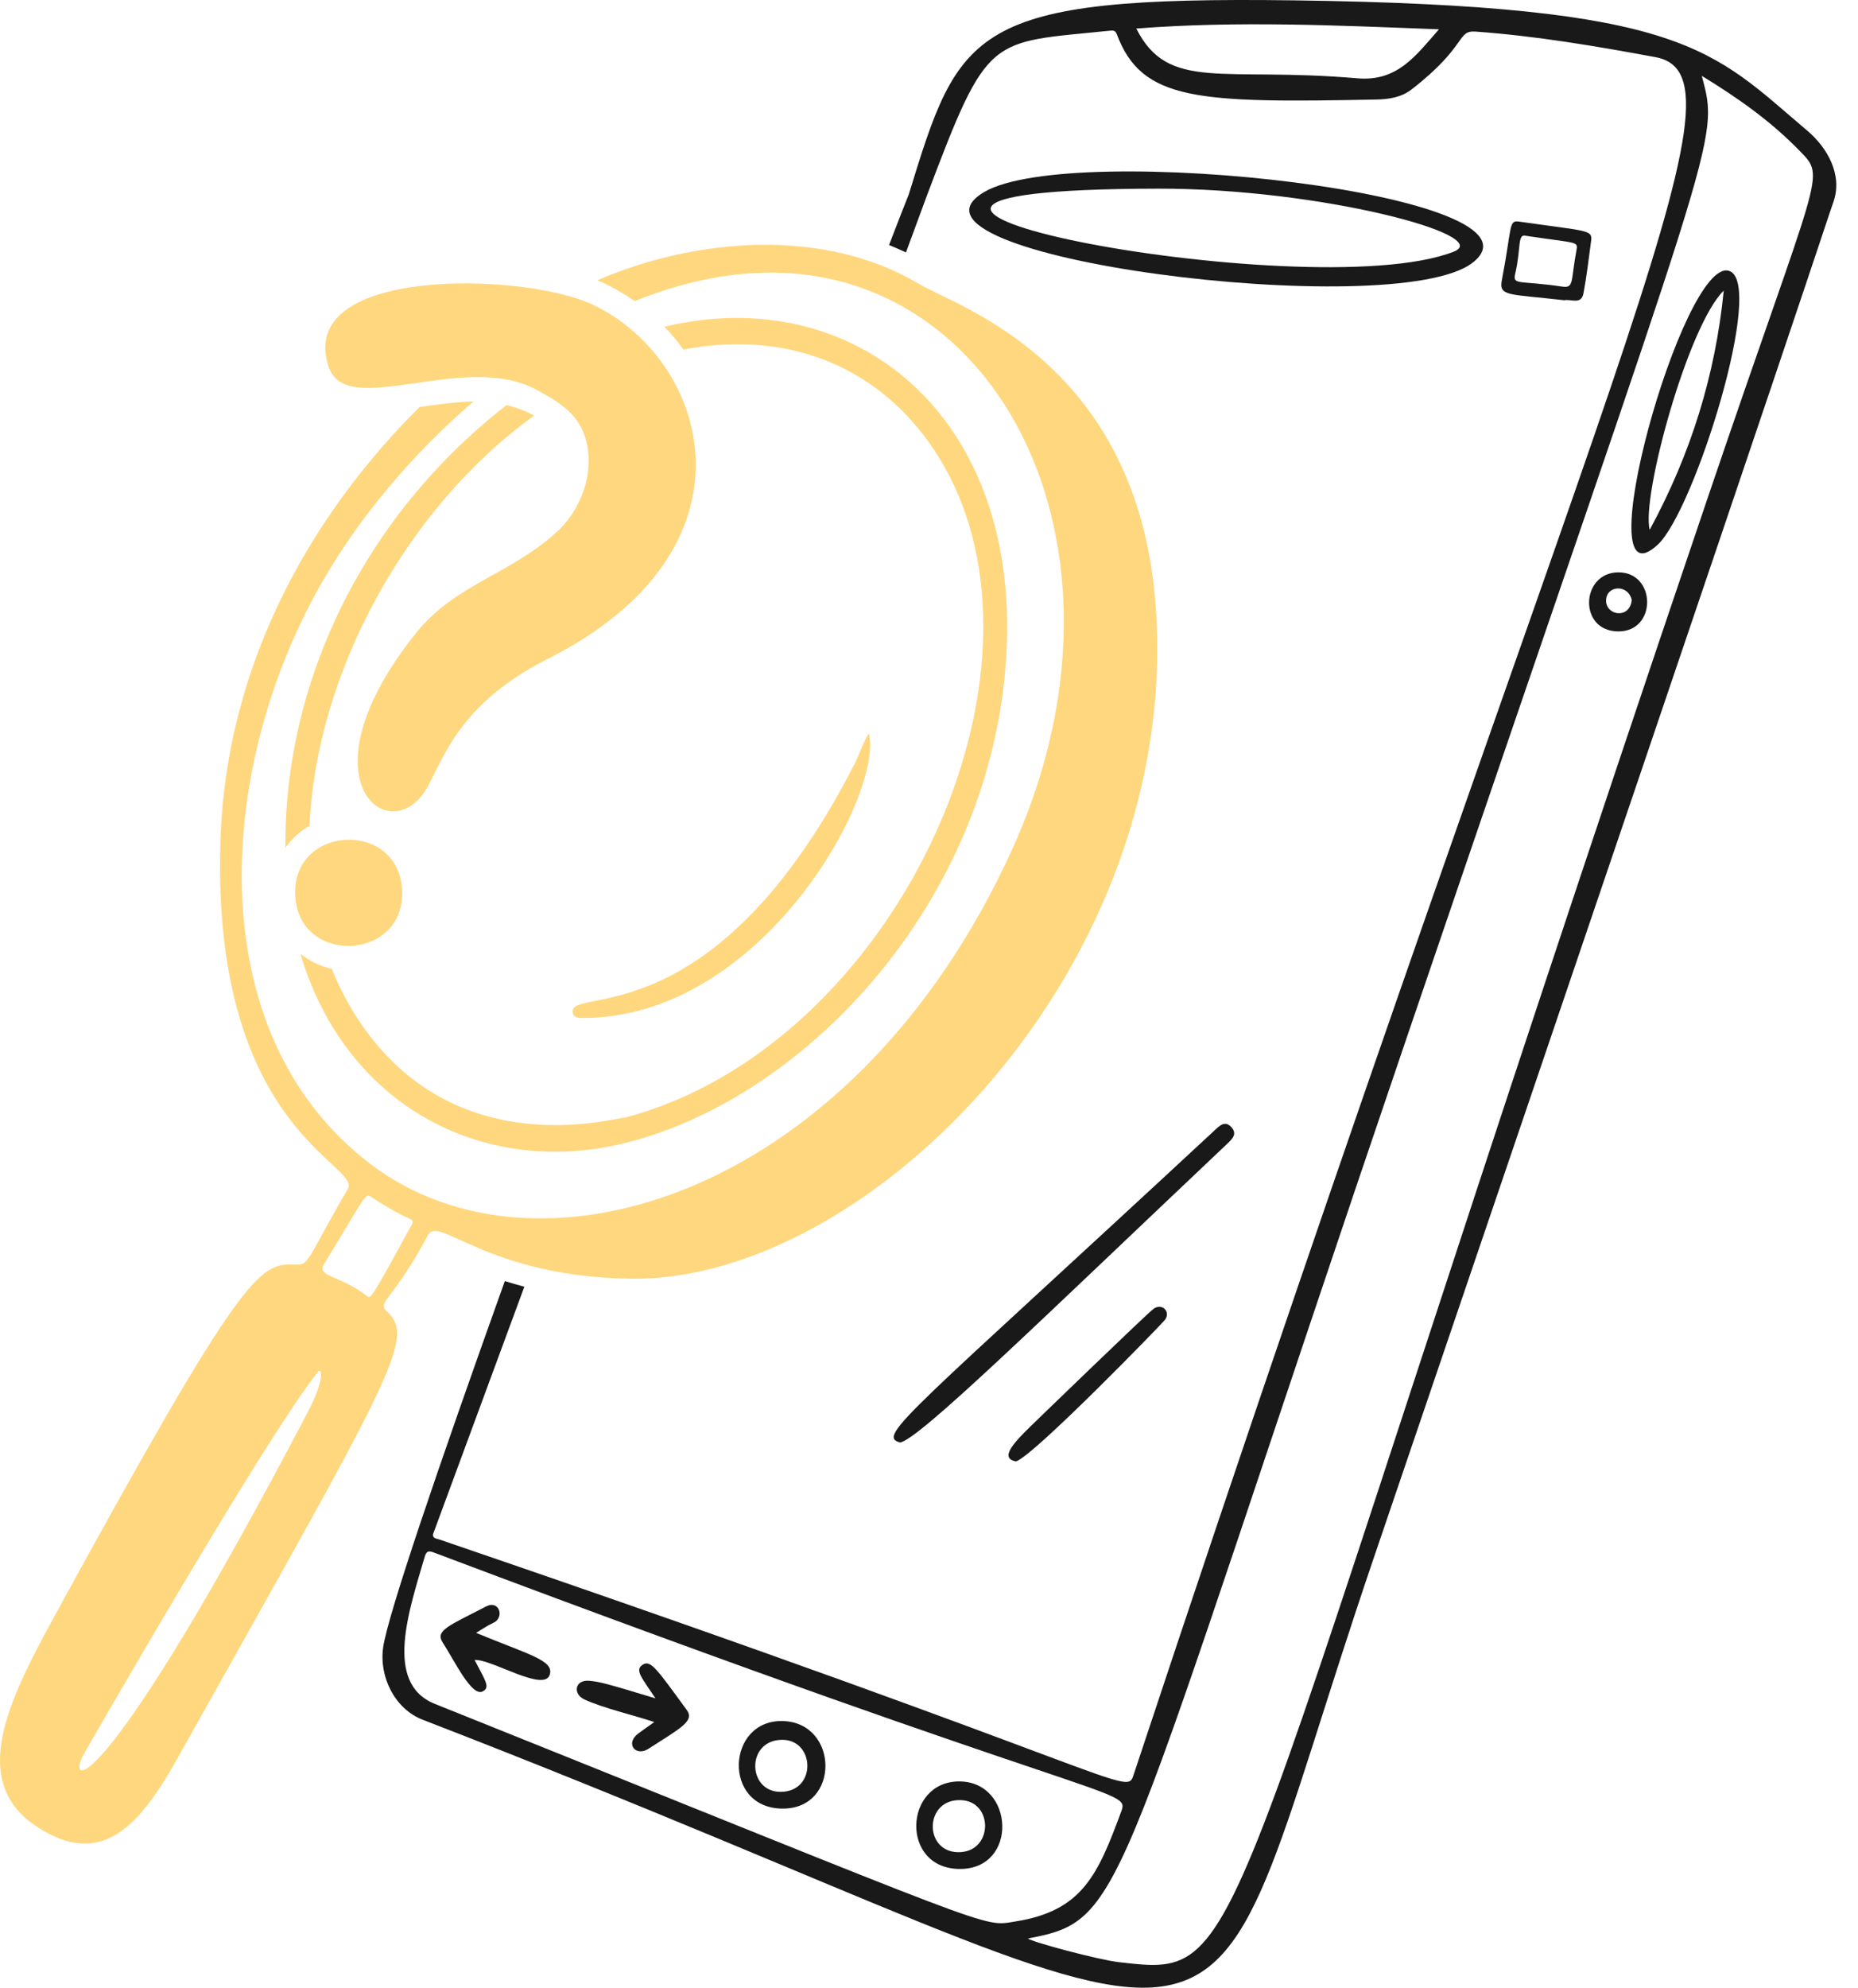 <svg width="72" height="77" viewBox="0 0 72 77" fill="none" xmlns="http://www.w3.org/2000/svg">
<path d="M70.043 5.069C66.322 1.926 65.377 0.22 50.162 0.014C37.576 -0.156 37.181 1.142 35.217 7.53C35.083 7.858 34.821 8.532 34.452 9.492C34.686 9.586 34.903 9.683 35.107 9.779L35.911 7.598C38.306 1.247 38.297 1.675 43.03 1.187C43.147 1.175 43.228 1.191 43.276 1.321C44.243 3.918 46.419 3.991 53.332 3.856C53.815 3.846 54.301 3.776 54.707 3.46C56.885 1.767 56.439 1.17 57.182 1.224C59.528 1.393 61.842 1.786 64.152 2.214C68.141 2.952 62.215 13.585 43.946 68.701C43.622 69.679 44.302 68.95 17.049 59.645C16.908 59.597 16.692 59.6 16.816 59.336L20.319 49.845C20.052 49.775 19.8 49.701 19.563 49.626C16.956 56.907 15.028 62.562 14.848 63.815C14.684 64.962 15.302 66.204 16.381 66.62C50.829 79.933 45.53 82.982 53.209 60.428C71.108 7.853 70.525 9.323 71.049 7.819C71.418 6.761 70.795 5.705 70.043 5.069L70.043 5.069ZM52.603 3.034C47.358 2.581 45.276 3.567 44.033 1.106C47.968 0.8 51.826 0.986 55.762 1.135C54.879 2.138 54.161 3.169 52.603 3.034ZM16.843 66.001C14.853 65.202 15.866 62.342 16.462 60.293C16.539 60.03 16.677 60.09 16.872 60.164C43.127 70.061 43.794 69.243 43.449 70.175C42.544 72.617 41.949 74.031 39.329 74.437C38.024 74.639 39.044 74.909 16.842 66.001L16.843 66.001ZM66.149 19.364C46.733 76.598 48.65 76.611 43.37 76.012C42.559 75.92 39.977 75.225 39.833 75.094C43.72 74.353 43.036 73.889 54.535 40.13C66.635 4.604 66.641 5.578 65.947 2.939C67.354 3.797 68.634 4.704 69.739 5.844C70.781 6.918 70.539 6.425 66.149 19.364Z" fill="#191919"/>
<path d="M38.146 7.435C41.565 5.43 60.504 7.547 57.054 10.185C54.005 12.515 33.898 9.926 38.146 7.435ZM44.889 7.308C27.182 7.334 50.659 11.966 56.33 9.751C57.947 9.119 51.149 7.299 44.889 7.308Z" fill="#191919"/>
<path d="M34.881 55.879C33.937 55.637 35.214 54.789 47.068 43.787C47.266 43.603 47.472 43.394 47.718 43.665C47.953 43.923 47.763 44.112 47.556 44.308C40.339 51.133 35.629 55.751 34.881 55.879Z" fill="#191919"/>
<path d="M39.371 56.613C38.719 56.49 39.275 55.895 39.97 55.22C40.104 55.09 44.425 50.906 44.7 50.703C45.037 50.456 45.388 50.829 45.133 51.141C44.958 51.354 40.062 56.393 39.371 56.613Z" fill="#191919"/>
<path d="M60.613 11.63C58.431 11.38 58.076 11.492 58.201 10.841C58.593 8.8 58.456 8.527 58.854 8.583C61.537 8.965 61.718 8.894 61.657 9.338C61.566 10.012 61.488 10.689 61.363 11.357C61.276 11.823 60.884 11.573 60.613 11.631L60.613 11.63ZM59.141 9.136C58.789 9.035 58.955 9.582 58.717 10.601C58.608 11.063 58.87 10.854 60.548 11.104C61.004 11.171 60.868 10.871 61.086 9.718C61.158 9.332 61.153 9.44 59.141 9.136Z" fill="#191919"/>
<path d="M66.991 10.489C65.205 9.989 61.392 23.747 64.245 21.095C65.653 19.787 68.447 10.897 66.991 10.489ZM63.928 20.524C63.596 19.257 65.411 12.605 66.797 11.259C66.474 14.518 65.525 17.581 63.928 20.524Z" fill="#191919"/>
<path d="M62.708 24.46C61.154 24.45 61.254 22.192 62.7 22.172C64.185 22.152 64.222 24.469 62.708 24.46ZM63.232 23.245C63.095 22.612 62.229 22.67 62.238 23.277C62.247 23.85 63.155 23.99 63.232 23.245Z" fill="#191919"/>
<path d="M18.45 63.254C20.491 64.103 21.476 64.314 21.304 64.873C21.088 65.574 19.026 64.251 18.393 64.306C18.793 65.088 19.018 65.363 18.703 65.522C18.278 65.737 17.629 64.362 17.154 63.626C16.855 63.163 17.387 62.981 18.835 62.232C19.354 61.964 19.566 62.666 19.113 62.868C18.894 62.965 18.697 63.107 18.45 63.254Z" fill="#191919"/>
<path d="M25.354 66.709C24.574 66.446 23.349 66.162 22.641 65.831C22.195 65.621 22.267 65.062 22.835 65.111C23.257 65.147 23.542 65.23 25.4 65.791C24.88 65.002 24.591 64.704 24.89 64.498C25.202 64.282 25.413 64.596 26.611 66.239C26.926 66.67 26.384 66.938 25.124 67.747C24.632 68.064 24.205 67.537 24.747 67.142C24.927 67.01 25.11 66.883 25.354 66.709Z" fill="#191919"/>
<path d="M30.307 70.062C27.984 70.032 28.151 66.612 30.333 66.67C32.516 66.729 32.569 70.091 30.307 70.062ZM30.246 69.413C31.666 69.413 31.588 67.368 30.285 67.397C28.909 67.427 28.96 69.412 30.246 69.413Z" fill="#191919"/>
<path d="M37.187 72.4C34.873 72.385 35.026 69.009 37.17 69.009C39.313 69.009 39.474 72.414 37.187 72.4ZM37.114 71.75C38.492 71.782 38.52 69.778 37.231 69.733C35.823 69.684 35.788 71.719 37.114 71.75Z" fill="#191919"/>
<path d="M33.671 28.408C33.432 28.778 33.317 29.199 33.126 29.573C27.75 40.09 22.185 38.242 22.189 39.171C22.189 39.397 22.369 39.435 22.541 39.435C29.52 39.471 34.246 30.777 33.671 28.408Z" fill="#FFD77E"/>
<path d="M11.994 31.986C12.252 26.08 15.752 19.658 20.698 16.101C20.397 15.934 20.039 15.791 19.631 15.693C18.931 16.232 18.237 16.839 17.553 17.516C13.462 21.568 11.111 26.965 11.058 32.503C11.057 32.617 11.058 32.729 11.058 32.84C11.306 32.494 11.625 32.202 11.994 31.986Z" fill="#FFD77E"/>
<path d="M25.748 12.656C26.015 12.933 26.259 13.227 26.48 13.537C30.883 12.709 34.407 14.477 36.413 17.766C41.438 26.008 34.638 40.523 24.266 43.281C23.745 43.321 17.342 45.184 13.675 39.17C13.356 38.646 13.084 38.098 12.858 37.531C12.409 37.431 11.996 37.23 11.645 36.953C13.399 42.89 18.827 45.67 24.33 44.252C31.624 42.373 38.933 34.254 39.027 24.433C39.11 15.788 32.894 10.955 25.748 12.656Z" fill="#FFD77E"/>
<path d="M44.777 23.39C44.053 14.011 37.074 11.874 35.644 11.016C31.939 8.791 26.966 9.21 23.149 10.856C23.554 11.024 24.093 11.314 24.591 11.665C28.086 10.255 31.757 10.053 35.011 11.896C40.802 15.175 43.289 23.986 39.215 32.922C33.1 46.336 20.885 50.055 14.361 45.096C7.658 40 8.373 29.587 12.565 22.406C13.987 19.971 16.006 17.558 18.352 15.552C18.291 15.553 18.23 15.554 18.167 15.557C17.543 15.584 16.89 15.677 16.258 15.768C12.372 19.623 8.776 25.365 8.543 32.551C8.179 43.78 14.034 45.109 13.479 46.058C11.848 48.846 12.009 49.015 11.423 48.987C10.04 48.922 9.397 49.284 2.102 62.624C0.31 65.902 -1.22 69.005 1.412 70.751C3.906 72.405 5.384 70.781 6.88 68.109C15.212 53.229 16.149 51.828 14.972 50.78C14.604 50.452 15.26 50.322 16.591 47.836C16.999 47.073 18.9 49.454 24.438 49.535C33.693 49.671 45.861 37.43 44.777 23.39ZM11.912 54.73C4.078 69.665 2.573 69.282 3.205 68.024C3.21 68.012 10.241 55.748 12.323 53.139C12.46 52.967 12.622 53.375 11.912 54.73ZM15.98 47.397C14.284 50.497 14.37 50.325 14.187 50.182C13.211 49.421 12.26 49.454 12.549 48.982C14.22 46.247 14.135 46.199 14.415 46.383C15.957 47.397 16.013 47.134 15.981 47.397L15.98 47.397Z" fill="#FFD77E"/>
<path d="M16.14 24.499C17.631 22.643 19.832 22.221 21.603 20.581C22.635 19.626 23.126 17.997 22.597 16.725C22.263 15.922 21.54 15.509 20.803 15.105C17.995 13.569 13.442 16.275 12.741 14.223C11.404 10.303 20.285 10.541 22.956 11.796C27.484 13.923 29.682 21.276 21.22 25.527C17.468 27.413 17.093 29.814 16.384 30.769C14.89 32.783 11.677 30.052 16.14 24.498L16.14 24.499Z" fill="#FFD77E"/>
<path d="M15.582 34.497C15.701 37.237 11.558 37.416 11.44 34.676C11.322 31.936 15.464 31.757 15.582 34.497Z" fill="#FFD77E"/>
</svg>
